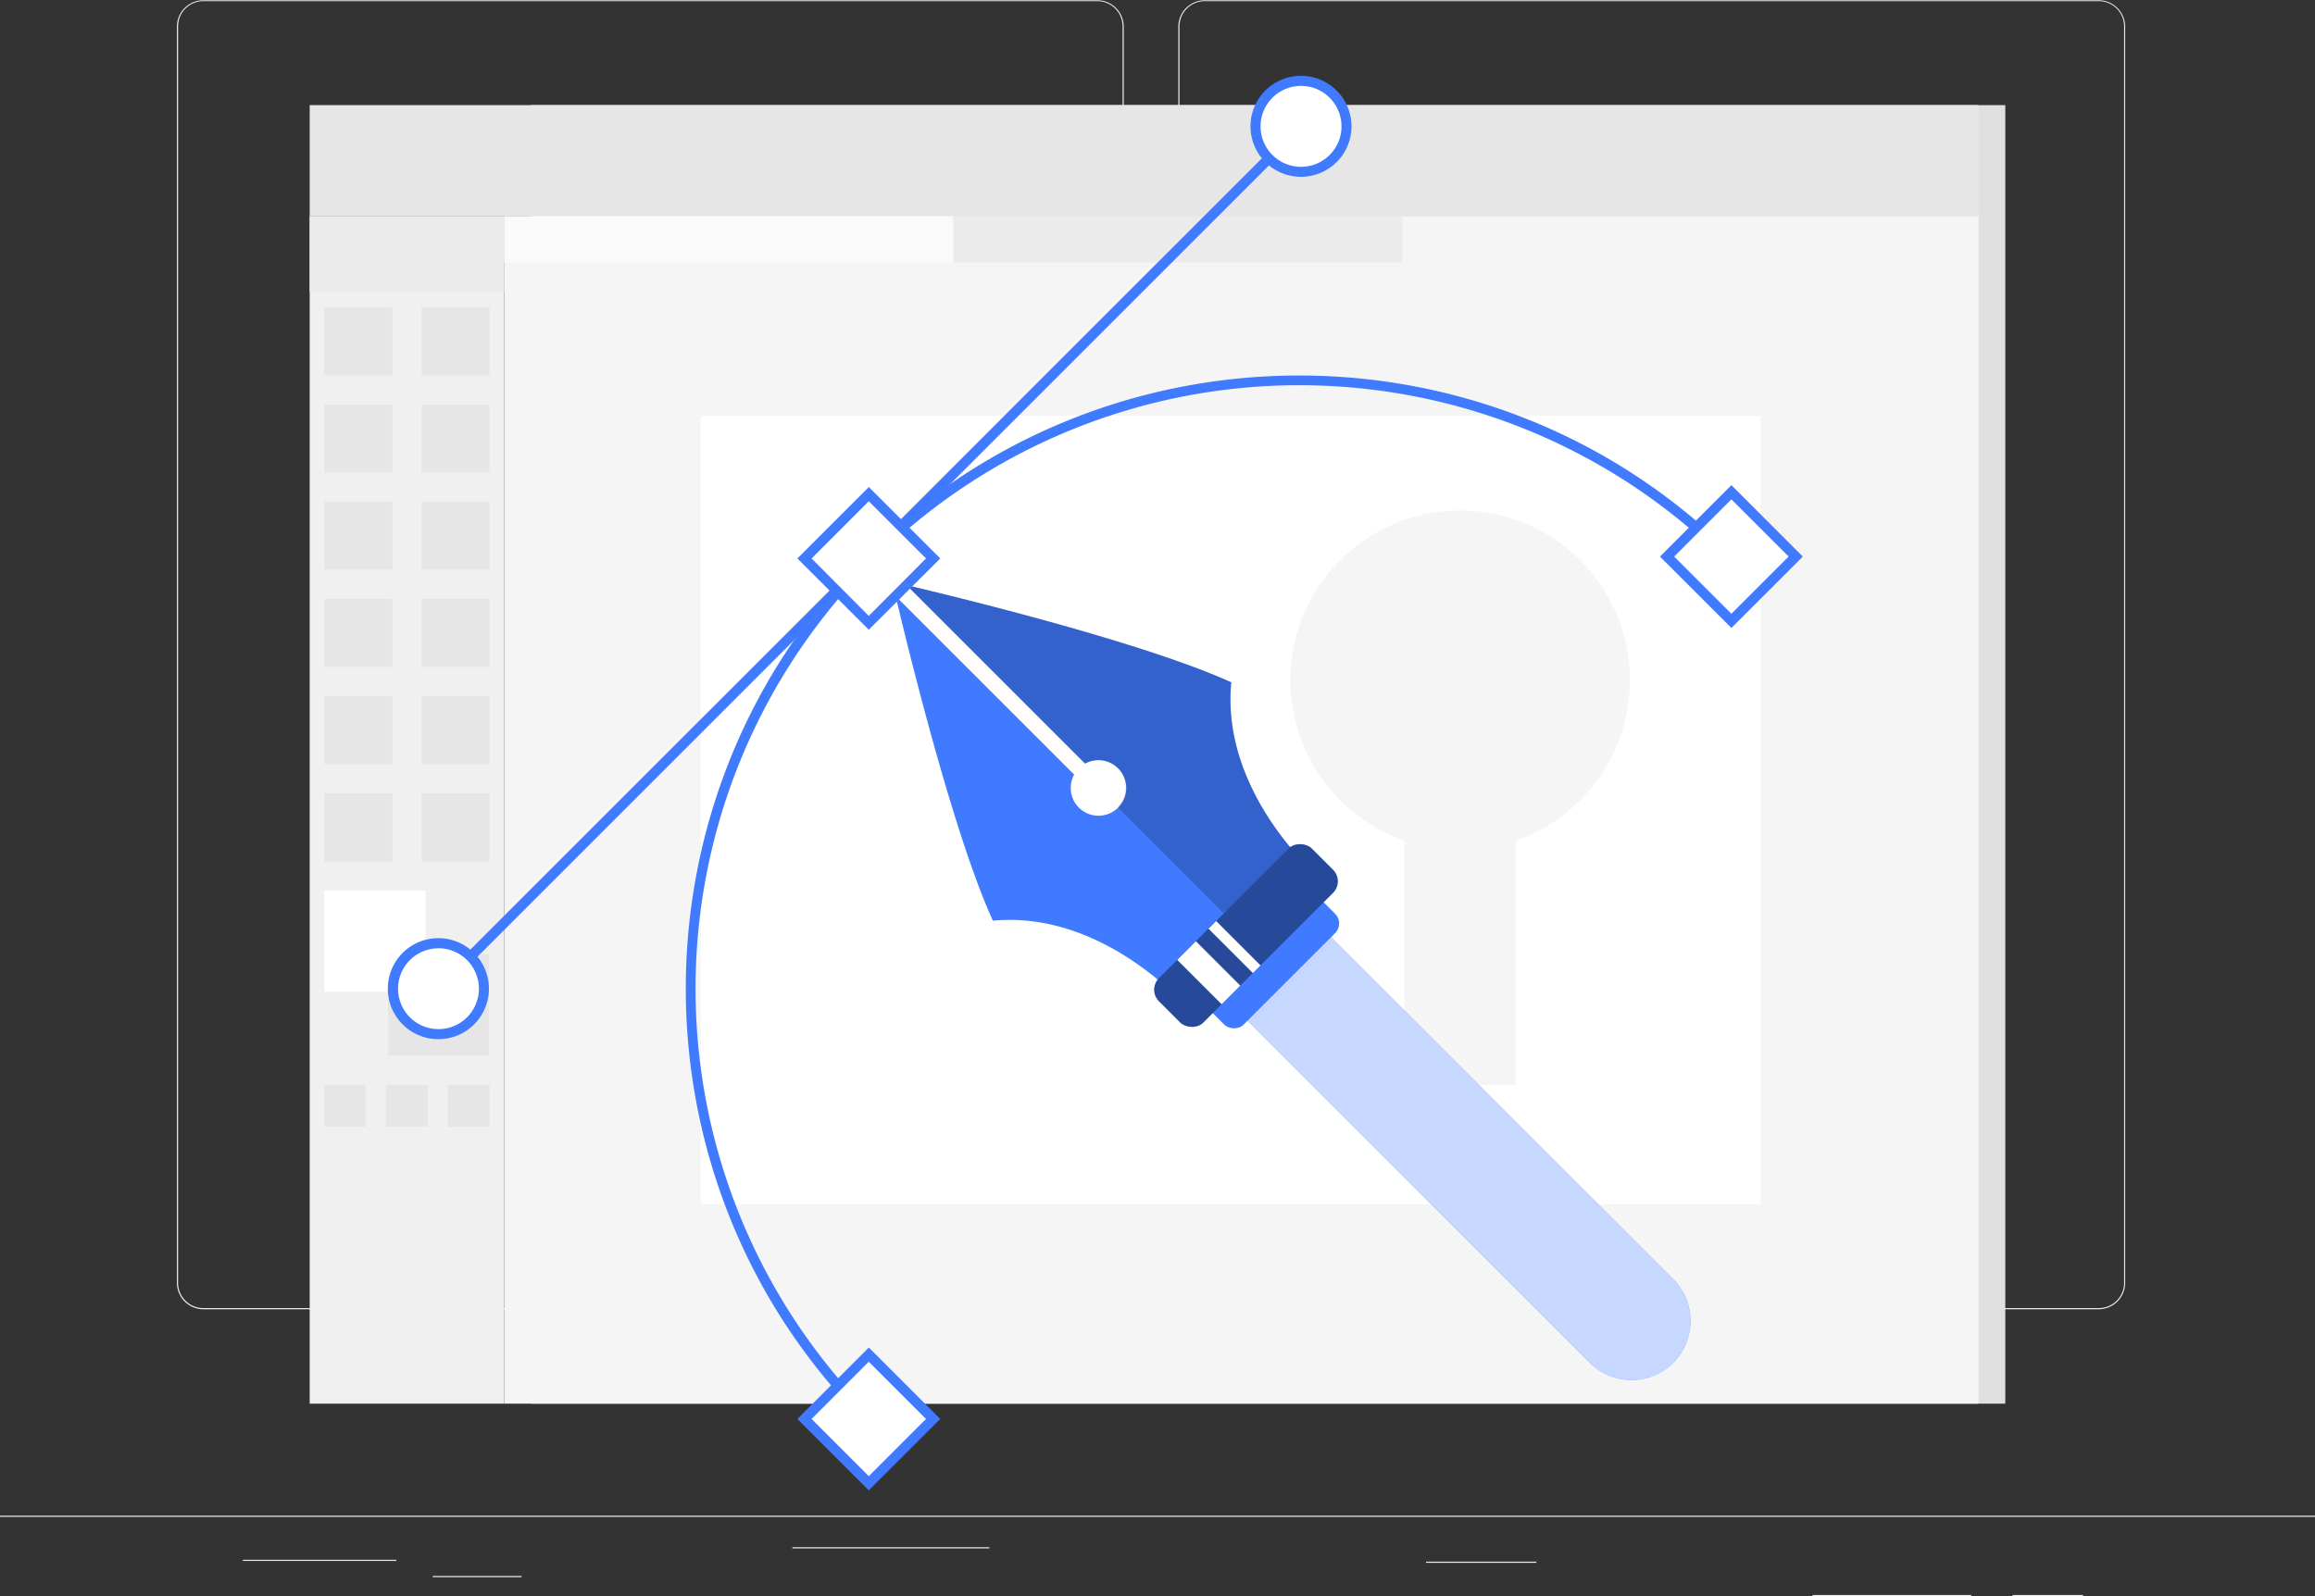 <svg xmlns="http://www.w3.org/2000/svg" viewBox="0 0 500 344.83"><rect x="0" y="0" width="500" height="344.83" fill="#333333" stroke="none"/><defs><style>.cls-1{fill:#ebebeb;}.cls-2{fill:#e0e0e0;}.cls-3{fill:#f5f5f5;}.cls-10,.cls-4{fill:#fff;}.cls-5{fill:#f0f0f0;}.cls-6{fill:#e6e6e6;}.cls-7{fill:#fafafa;}.cls-8{fill:#407bff;}.cls-9{opacity:0.2;}.cls-10{opacity:0.7;}.cls-11{opacity:0.4;}</style></defs><title>Logo design SVG</title><g id="Background_Complete" data-name="Background Complete"><rect class="cls-1" y="327.45" width="500" height="0.25"/><rect class="cls-1" x="52.46" y="336.97" width="33.12" height="0.25"/><rect class="cls-1" x="171.14" y="334.26" width="42.53" height="0.25"/><rect class="cls-1" x="93.47" y="340.48" width="19.19" height="0.25"/><rect class="cls-1" x="434.67" y="344.58" width="15.23" height="0.25"/><rect class="cls-1" x="391.47" y="344.58" width="34.29" height="0.25"/><rect class="cls-1" x="308" y="337.38" width="23.83" height="0.25"/><path class="cls-1" d="M237,337.8H43.92a5.71,5.71,0,0,1-5.71-5.71V60.66A5.71,5.71,0,0,1,43.92,55H237a5.71,5.71,0,0,1,5.71,5.71V332.09A5.71,5.71,0,0,1,237,337.8ZM43.92,55.2a5.46,5.46,0,0,0-5.46,5.46V332.09a5.46,5.46,0,0,0,5.46,5.46H237a5.46,5.46,0,0,0,5.46-5.46V60.66A5.46,5.46,0,0,0,237,55.2Z" transform="translate(0 -54.95)"/><path class="cls-1" d="M453.31,337.8H260.21a5.71,5.71,0,0,1-5.71-5.71V60.66A5.71,5.71,0,0,1,260.21,55h193.1A5.71,5.71,0,0,1,459,60.66V332.09A5.71,5.71,0,0,1,453.31,337.8ZM260.21,55.2a5.46,5.46,0,0,0-5.46,5.46V332.09a5.46,5.46,0,0,0,5.46,5.46h193.1a5.46,5.46,0,0,0,5.46-5.46V60.66a5.46,5.46,0,0,0-5.46-5.46Z" transform="translate(0 -54.95)"/><rect class="cls-2" x="114.67" y="22.71" width="318.44" height="280.54"/><rect class="cls-3" x="108.89" y="46.71" width="318.44" height="256.54"/><rect class="cls-4" x="151.33" y="89.83" width="228.89" height="170.32"/><rect class="cls-5" x="66.89" y="101.67" width="42" height="256.54" transform="translate(175.78 404.92) rotate(180)"/><rect class="cls-1" x="66.89" y="101.67" width="42" height="16.33" transform="translate(175.78 164.71) rotate(180)"/><rect class="cls-6" x="66.89" y="77.67" width="360.44" height="24" transform="translate(494.22 124.38) rotate(180)"/><rect class="cls-7" x="108.89" y="101.67" width="97" height="10" transform="translate(314.78 158.38) rotate(180)"/><rect class="cls-1" x="205.89" y="46.71" width="97" height="10"/><rect class="cls-6" x="70.04" y="66.38" width="14.7" height="14.7"/><rect class="cls-6" x="91.04" y="66.38" width="14.7" height="14.7"/><rect class="cls-6" x="91.04" y="142.33" width="14.7" height="14.7" transform="translate(196.78 244.41) rotate(180)"/><rect class="cls-6" x="70.04" y="142.33" width="14.7" height="14.7" transform="translate(154.78 244.41) rotate(180)"/><rect class="cls-6" x="70.04" y="108.38" width="14.7" height="14.7"/><rect class="cls-6" x="91.04" y="108.38" width="14.7" height="14.7"/><rect class="cls-6" x="91.04" y="184.33" width="14.7" height="14.7" transform="translate(196.78 328.41) rotate(180)"/><rect class="cls-6" x="70.04" y="184.33" width="14.7" height="14.7" transform="translate(154.78 328.41) rotate(180)"/><rect class="cls-6" x="70.04" y="150.38" width="14.7" height="14.7"/><rect class="cls-6" x="91.04" y="150.38" width="14.7" height="14.7"/><rect class="cls-6" x="91.04" y="226.33" width="14.7" height="14.7" transform="translate(196.78 412.41) rotate(180)"/><rect class="cls-6" x="70.04" y="226.33" width="14.7" height="14.7" transform="translate(154.78 412.41) rotate(180)"/><rect class="cls-6" x="70.04" y="289.33" width="9.01" height="9.01" transform="translate(149.09 532.72) rotate(180)"/><rect class="cls-6" x="96.73" y="289.33" width="9.01" height="9.01" transform="translate(202.47 532.72) rotate(180)"/><rect class="cls-6" x="83.39" y="289.33" width="9.01" height="9.01" transform="translate(175.78 532.72) rotate(180)"/><rect class="cls-6" x="83.8" y="261.09" width="21.85" height="21.85" transform="translate(189.45 489.08) rotate(180)"/><rect class="cls-4" x="70.04" y="247.33" width="21.85" height="21.85" transform="translate(161.93 461.56) rotate(180)"/><circle class="cls-3" cx="315.37" cy="146.96" r="36.67"/><rect class="cls-3" x="283.87" y="245.8" width="63" height="24.07" transform="translate(573.2 -112.49) rotate(90)"/></g><g id="Pen_Tool" data-name="Pen Tool"><path class="cls-8" d="M283.28,242.9,255,271.22s-17.45-19.57-40.56-17.36c-8.54-18.76-18.31-58.73-21-70.13L232,222.29a6,6,0,1,0,2.37-2.37l-38.56-38.56c11.41,2.69,51.38,12.45,70.13,21C263.71,225.45,283.28,242.9,283.28,242.9Z" transform="translate(0 -54.95)"/><path class="cls-9" d="M265.91,202.36c-18.75-8.55-58.73-18.31-70.14-21l38.56,38.56a5.95,5.95,0,0,1,7.07,9.43l27.72,27.72,14.16-14.16S263.71,225.45,265.91,202.36Z" transform="translate(0 -54.95)"/><path class="cls-8" d="M361.4,349.36h0a12.81,12.81,0,0,1-18.06,0l-83-83,18.06-18.06,83,83A12.81,12.81,0,0,1,361.4,349.36Z" transform="translate(0 -54.95)"/><path class="cls-10" d="M361.4,349.36h0a12.81,12.81,0,0,1-18.06,0l-83-83,18.06-18.06,83,83A12.81,12.81,0,0,1,361.4,349.36Z" transform="translate(0 -54.95)"/><rect class="cls-8" x="256.98" y="255.39" width="33.86" height="12.94" rx="2.93" ry="2.93" transform="translate(-104.94 215.42) rotate(-45)"/><rect class="cls-8" x="245.78" y="250.29" width="46.67" height="13.55" rx="3.52" ry="3.52" transform="translate(-102.95 210.63) rotate(-45)"/><rect class="cls-11" x="245.78" y="250.29" width="46.67" height="13.55" rx="3.52" ry="3.52" transform="translate(-102.95 210.63) rotate(-45)"/><rect class="cls-4" x="258.22" y="258.33" width="5.7" height="13.55" transform="translate(-110.99 207.3) rotate(-45)"/><rect class="cls-4" x="265.47" y="252.76" width="2.34" height="13.55" transform="translate(638.7 199.58) rotate(135)"/><path class="cls-8" d="M186.88,362.26c-51.68-51.68-51.68-135.76,0-187.43s135.76-51.68,187.44,0l-1.53,1.53A130.37,130.37,0,0,0,188.41,360.73Z" transform="translate(0 -54.95)"/><rect class="cls-8" x="56.19" y="174.51" width="262.9" height="2.17" transform="translate(-69.21 129.16) rotate(-45)"/><rect class="cls-4" x="177.82" y="165.78" width="19.64" height="19.64" transform="translate(-69.21 129.16) rotate(-45)"/><path class="cls-8" d="M187.64,191,172.22,175.6l15.43-15.43,15.43,15.43ZM175.29,175.6,187.64,188,200,175.6l-12.36-12.36Z" transform="translate(0 -54.95)"/><rect class="cls-4" x="177.82" y="351.68" width="19.64" height="19.64" transform="translate(-200.66 183.61) rotate(-45)"/><path class="cls-8" d="M187.64,376.92,172.22,361.5l15.43-15.43,15.43,15.43ZM175.29,361.5l12.36,12.36L200,361.5l-12.36-12.36Z" transform="translate(0 -54.95)"/><rect class="cls-4" x="364.13" y="165.37" width="19.64" height="19.64" transform="translate(-14.35 260.78) rotate(-45)"/><path class="cls-8" d="M373.95,190.62l-15.43-15.43,15.43-15.43,15.43,15.43Zm-12.36-15.43,12.36,12.36,12.36-12.36-12.36-12.36Z" transform="translate(0 -54.95)"/><circle class="cls-4" cx="281" cy="82.24" r="9.82" transform="translate(24.15 167.83) rotate(-45)"/><path class="cls-8" d="M281,93.15a10.91,10.91,0,1,1,7.71-18.62h0A10.91,10.91,0,0,1,281,93.15Zm0-19.64a8.74,8.74,0,1,0,6.18,2.56h0A8.68,8.68,0,0,0,281,73.51Z" transform="translate(0 -54.95)"/><circle class="cls-4" cx="94.69" cy="268.55" r="9.82" transform="translate(-162.16 90.66) rotate(-45)"/><path class="cls-8" d="M94.69,279.45a10.91,10.91,0,1,1,7.71-18.61h0a10.9,10.9,0,0,1-7.71,18.61Zm0-19.63a8.73,8.73,0,1,0,6.18,2.55A8.71,8.71,0,0,0,94.69,259.81Z" transform="translate(0 -54.95)"/></g></svg>
